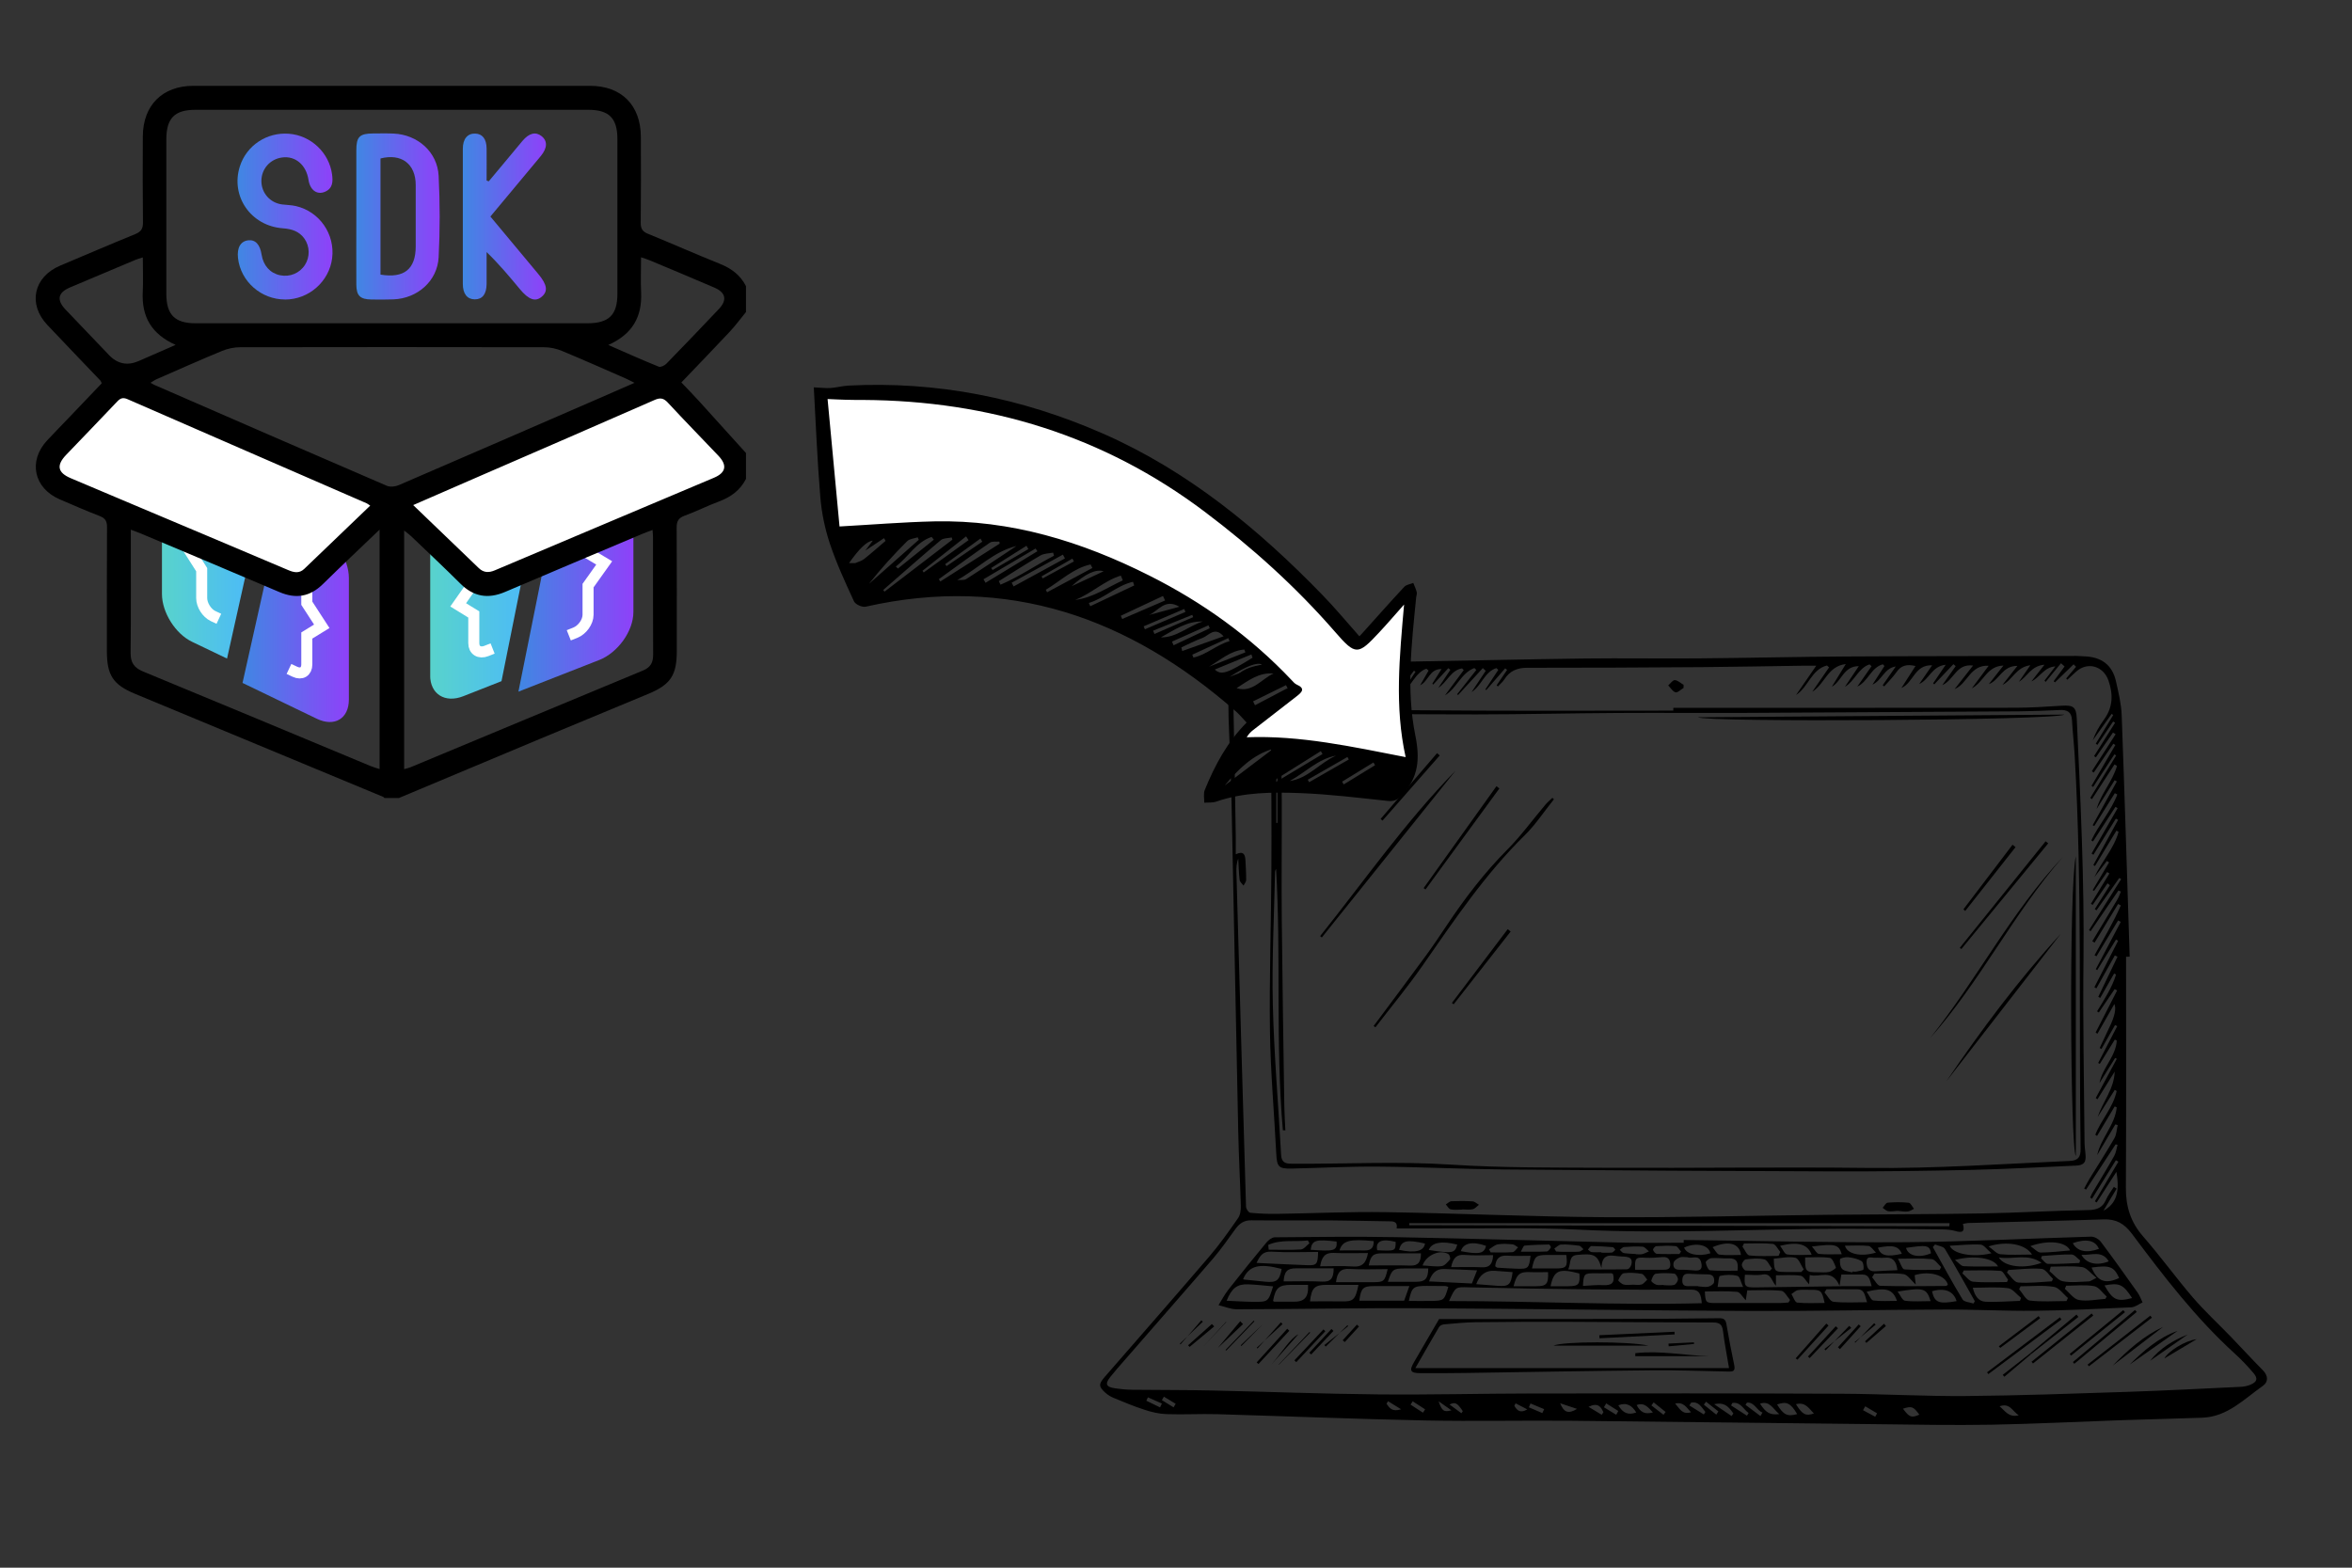 <?xml version="1.0" encoding="UTF-8"?>
<svg id="Layer_1" data-name="Layer 1" xmlns="http://www.w3.org/2000/svg" xmlns:xlink="http://www.w3.org/1999/xlink" viewBox="0 0 360 240">
  <rect x="0" y="0" width="360" height="240" fill="#333333" stroke="none"/>
  <defs>
    <style>
      .cls-1 {
        fill: url(#linear-gradient);
      }

      .cls-1, .cls-2, .cls-3, .cls-4, .cls-5, .cls-6, .cls-7, .cls-8, .cls-9, .cls-10, .cls-11 {
        stroke-width: 0px;
      }

      .cls-2 {
        fill: url(#New_Gradient_Swatch_copy-3);
      }

      .cls-3 {
        fill: url(#New_Gradient_Swatch_copy);
      }

      .cls-12 {
        clip-path: url(#clippath-2);
      }

      .cls-13 {
        clip-path: url(#clippath-6);
      }

      .cls-5, .cls-14 {
        fill: none;
      }

      .cls-15 {
        clip-path: url(#clippath-7);
      }

      .cls-16 {
        clip-path: url(#clippath-1);
      }

      .cls-17 {
        clip-path: url(#clippath-4);
      }

      .cls-6, .cls-11 {
        fill: #fff;
      }

      .cls-7 {
        fill: url(#linear-gradient-2);
      }

      .cls-8 {
        fill: url(#New_Gradient_Swatch_copy-2);
      }

      .cls-9 {
        fill: url(#linear-gradient-3);
      }

      .cls-18 {
        clip-path: url(#clippath);
      }

      .cls-19 {
        clip-path: url(#clippath-3);
      }

      .cls-20 {
        clip-path: url(#clippath-5);
      }

      .cls-10 {
        fill: url(#linear-gradient-4);
      }

      .cls-11 {
        opacity: 0;
      }

      .cls-14 {
        stroke: #fff;
        stroke-miterlimit: 10;
        stroke-width: 1.69px;
      }
    </style>
    <clipPath id="clippath">
      <polygon class="cls-5" points="24.79 67.94 53.4 80.54 53.4 112.41 24.79 98.61 24.79 67.94"/>
    </clipPath>
    <clipPath id="clippath-1">
      <path class="cls-5" d="m29.41,69.97c-2.56-1.13-4.62.25-4.62,3.08v17.89c0,2.82,2.06,6.1,4.62,7.32l5.34,2.56,5.79-25.95-11.13-4.9Z"/>
    </clipPath>
    <linearGradient id="linear-gradient" x1="-137.72" y1="-2356.57" x2="-137.13" y2="-2356.57" gradientTransform="translate(3725.28 -63235.15) scale(26.87 -26.87)" gradientUnits="userSpaceOnUse">
      <stop offset="0" stop-color="#58d3cc"/>
      <stop offset="1" stop-color="#4ab6ff"/>
    </linearGradient>
    <clipPath id="clippath-2">
      <path class="cls-5" d="m42.94,78.55l-5.82,26,11.36,5.48c2.71,1.31,4.92,0,4.92-2.94v-18.59c0-2.93-2.21-6.29-4.92-7.5l-5.54-2.46Z"/>
    </clipPath>
    <linearGradient id="linear-gradient-2" x1="-138.05" y1="-2356.73" x2="-137.44" y2="-2356.73" gradientTransform="translate(3746.41 -63231.15) scale(26.87 -26.87)" gradientUnits="userSpaceOnUse">
      <stop offset="0" stop-color="#4087e3"/>
      <stop offset="1" stop-color="#8e41f9"/>
    </linearGradient>
    <clipPath id="clippath-3">
      <polygon class="cls-5" points="24.79 67.94 53.4 80.54 53.4 112.41 24.79 98.61 24.79 67.94"/>
    </clipPath>
    <clipPath id="clippath-4">
      <polygon class="cls-5" points="65.85 80.08 96.95 67.1 96.95 98.99 65.85 111.18 65.85 80.08"/>
    </clipPath>
    <clipPath id="clippath-5">
      <path class="cls-5" d="m70.92,77.96c-2.81,1.17-5.08,4.44-5.08,7.3v18.14c0,2.86,2.27,4.29,5.08,3.18l5.84-2.3,6.3-31.39-12.14,5.07Z"/>
    </clipPath>
    <linearGradient id="linear-gradient-3" x1="-136.19" y1="-2356.75" x2="-135.55" y2="-2356.75" xlink:href="#linear-gradient"/>
    <clipPath id="clippath-6">
      <path class="cls-5" d="m85.67,74.44l-6.32,31.45,12.31-4.82c2.92-1.14,5.29-4.45,5.29-7.39v-18.61c0-2.94-2.37-4.33-5.29-3.12l-5.99,2.49Z"/>
    </clipPath>
    <linearGradient id="linear-gradient-4" x1="-136.47" y1="-2356.49" x2="-135.82" y2="-2356.49" xlink:href="#linear-gradient-2"/>
    <clipPath id="clippath-7">
      <polygon class="cls-5" points="65.85 80.08 96.95 67.1 96.95 98.99 65.85 111.18 65.85 80.08"/>
    </clipPath>
    <linearGradient id="New_Gradient_Swatch_copy" data-name="New Gradient Swatch copy" x1="54.53" y1="33.15" x2="67.3" y2="33.15" gradientUnits="userSpaceOnUse">
      <stop offset="0" stop-color="#4087e3"/>
      <stop offset="1" stop-color="#8e41f9"/>
    </linearGradient>
    <linearGradient id="New_Gradient_Swatch_copy-2" data-name="New Gradient Swatch copy" x1="36.36" y1="33.14" x2="50.91" y2="33.14" xlink:href="#New_Gradient_Swatch_copy"/>
    <linearGradient id="New_Gradient_Swatch_copy-3" data-name="New Gradient Swatch copy" x1="70.85" y1="33.14" x2="83.56" y2="33.14" xlink:href="#New_Gradient_Swatch_copy"/>
  </defs>
  <rect class="cls-11" width="360" height="240"/>
  <g>
    <g id="Ploton_logo">
      <g class="cls-18">
        <g class="cls-16">
          <polygon class="cls-1" points="24.79 67.94 40.54 74.88 40.54 103.59 24.79 96.06 24.79 67.94"/>
        </g>
        <g class="cls-12">
          <polygon class="cls-7" points="37.12 75.97 53.4 83.2 53.4 112.41 37.12 104.56 37.12 75.97"/>
        </g>
        <g class="cls-19">
          <path class="cls-14" d="m44.23,102.41l.91.43c1.01.48,1.82-.02,1.82-1.11v-4.44s2.29-1.41,2.29-1.41l-2.29-3.53v-4.44c0-1.09-.82-2.34-1.82-2.8l-.91-.41"/>
          <path class="cls-14" d="m33.5,77.27l-.88-.39c-.97-.43-1.75.08-1.75,1.15v4.35s-2.18,1.41-2.18,1.41l2.18,3.42v4.35c0,1.07.78,2.3,1.75,2.76l.88.41"/>
        </g>
      </g>
    </g>
    <g id="Ploton_logo-2" data-name="Ploton_logo">
      <g class="cls-17">
        <g class="cls-20">
          <polygon class="cls-9" points="65.85 80.08 83.06 72.89 83.06 101.8 65.85 108.59 65.85 80.08"/>
        </g>
        <g class="cls-13">
          <polygon class="cls-10" points="79.34 77.07 96.95 69.75 96.95 98.99 79.34 105.89 79.34 77.07"/>
        </g>
        <g class="cls-15">
          <path class="cls-14" d="m87.06,97.26l.98-.39c1.09-.43,1.97-1.67,1.97-2.76v-4.46l2.47-3.47-2.47-1.48v-4.46c0-1.09-.88-1.62-1.97-1.17l-.98.4"/>
          <path class="cls-14" d="m75.4,81.64l-.96.4c-1.06.44-1.92,1.67-1.92,2.75v4.4l-2.39,3.41,2.39,1.47v4.4c0,1.08.86,1.61,1.92,1.19l.96-.38"/>
        </g>
      </g>
    </g>
    <polygon class="cls-6" points="17.33 59.97 9.12 69.44 7.37 71.17 12.35 76.14 44.3 89.14 48.43 88.58 59.98 77.93 72.07 88.58 75.8 89.83 111.87 73.65 113.12 69.92 101.97 58.78 60.87 76.14 18.98 58.78 17.33 59.97"/>
    <g>
      <path class="cls-4" d="m61.12,122.17h-2.27c-.07-.06-.13-.15-.21-.18-12.66-5.26-25.31-10.51-37.97-15.77-3.35-1.39-4.31-2.84-4.31-6.51,0-6.34-.02-12.68.02-19.02,0-.89-.25-1.35-1.1-1.68-2.07-.8-4.11-1.69-6.15-2.57-3.96-1.71-4.85-5.86-1.92-9.01,1-1.07,2.03-2.12,3.04-3.18,1.79-1.87,3.57-3.74,5.32-5.57-.11-.23-.13-.34-.19-.4-2.71-2.84-5.43-5.67-8.13-8.53-3.02-3.19-2.12-7.36,1.95-9.08,3.83-1.62,7.65-3.26,11.5-4.83.88-.36,1.19-.81,1.18-1.78-.05-4.4-.04-8.8-.02-13.2.03-4.74,3-7.72,7.72-7.72,20.24,0,40.49,0,60.73,0,4.81,0,7.76,2.96,7.78,7.8.02,4.4.03,8.8-.02,13.2,0,.91.31,1.33,1.13,1.66,3.68,1.5,7.31,3.11,10.99,4.59,1.75.7,3.13,1.72,3.99,3.41v3.97c-.83,1.02-1.61,2.08-2.51,3.04-2.41,2.58-4.87,5.11-7.38,7.74.95,1,1.84,1.9,2.69,2.84,2.41,2.65,4.8,5.3,7.2,7.96v3.97c-.89,1.74-2.32,2.78-4.13,3.45-1.77.66-3.46,1.52-5.24,2.17-.97.35-1.25.86-1.24,1.86.04,6.29.02,12.59.02,18.88,0,3.68-.94,5.11-4.3,6.52-5.54,2.31-11.09,4.6-16.63,6.91-7.19,3-14.37,6.02-21.56,9.04Zm-1.13-72.68c9.97,0,19.95,0,29.92,0,3.29,0,4.59-1.27,4.59-4.51,0-7.9,0-15.79,0-23.69,0-3.2-1.28-4.48-4.46-4.48-20.04,0-40.09,0-60.13,0-3.17,0-4.44,1.28-4.45,4.49,0,7.9,0,15.79,0,23.69,0,3.19,1.3,4.5,4.46,4.5,10.02,0,20.04,0,30.07,0Zm37.12,9.11c-.58-.28-.89-.45-1.21-.6-3.29-1.44-6.57-2.9-9.89-4.28-.84-.35-1.81-.56-2.72-.56-15.52-.03-31.03-.03-46.55,0-.91,0-1.88.21-2.72.55-3.36,1.39-6.69,2.87-10.02,4.33-.31.13-.58.33-.96.56.29.16.4.24.53.3,11.87,5.17,23.74,10.35,35.64,15.47.51.22,1.29.13,1.83-.1,10.24-4.41,20.47-8.87,30.7-13.31,1.71-.75,3.42-1.5,5.39-2.36Zm-35.24,59.15c.46-.14.74-.19.99-.3,11.86-4.94,23.72-9.89,35.58-14.81,1.13-.47,1.54-1.22,1.53-2.41-.03-6.01-.01-12.01-.02-18.02,0-.31-.04-.63-.07-1.08-.59.23-1.07.39-1.54.59-7.01,2.96-14.02,5.9-21.01,8.89-2.61,1.12-4.83.76-6.86-1.26-2.48-2.47-5.03-4.86-7.56-7.28-.28-.27-.6-.49-1.05-.85v36.53Zm-3.77-36.67c-3.06,2.93-5.91,5.62-8.7,8.36-1.96,1.91-4.1,2.28-6.61,1.21-7.04-3.01-14.09-5.96-21.15-8.94-.49-.21-.99-.38-1.62-.62,0,6.45.04,12.64-.03,18.83-.02,1.51.53,2.31,1.91,2.88,11.61,4.79,23.21,9.64,34.81,14.47.41.17.85.29,1.39.47v-36.66Zm-1.43-3.67c-.3-.2-.41-.29-.53-.35-12.21-5.31-24.42-10.62-36.62-15.95-.7-.3-1.09-.16-1.58.36-2.6,2.75-5.23,5.46-7.84,8.19-1.5,1.58-1.27,2.7.71,3.54,3.13,1.33,6.26,2.65,9.39,3.97,7.96,3.36,15.92,6.71,23.88,10.09.88.38,1.71.58,2.49-.17,3.34-3.2,6.68-6.41,10.09-9.68Zm6.57-.09c3.48,3.34,6.76,6.48,10.02,9.63.75.73,1.53.76,2.46.37,11.18-4.74,22.38-9.45,33.56-14.18,1.84-.78,2.06-1.91.69-3.36-2.57-2.71-5.19-5.38-7.73-8.12-.65-.71-1.16-.82-2.05-.43-8.78,3.86-17.59,7.67-26.38,11.49-3.46,1.5-6.91,3.01-10.56,4.6ZM21.86,39.41c-.53.17-.84.25-1.13.37-3.35,1.41-6.71,2.82-10.05,4.24-1.82.78-2.04,1.9-.66,3.36,2.21,2.33,4.44,4.65,6.66,6.97q1.94,2.04,4.53.93c1.82-.79,3.63-1.59,5.67-2.48-3.73-1.67-5.21-4.35-5.03-8.07.08-1.69.01-3.4.01-5.33Zm71.24,13.4c2.72,1.19,5.21,2.31,7.74,3.33.28.11.88-.18,1.15-.45,2.7-2.77,5.38-5.57,8.04-8.38,1.3-1.38,1.07-2.52-.69-3.28-3.29-1.42-6.6-2.8-9.9-4.18-.37-.16-.76-.27-1.32-.46,0,1.9-.07,3.64.01,5.37.17,3.71-1.3,6.39-5.02,8.05Z"/>
      <path class="cls-3" d="m54.54,33.2c0-3.4,0-6.8,0-10.2,0-2.08.5-2.56,2.61-2.57,1.04,0,2.08-.03,3.12.02,3.67.17,6.68,2.82,6.87,6.47.21,4.14.21,8.32,0,12.46-.19,3.64-3.24,6.3-6.89,6.45-1.13.05-2.27.03-3.4.02-1.73-.02-2.3-.58-2.31-2.3-.02-3.45,0-6.9,0-10.34Zm3.7,8.84c3.63.6,5.39-.85,5.39-4.33,0-3.12,0-6.24,0-9.37,0-3.24-2.17-4.9-5.39-4.08v17.78Z"/>
      <path class="cls-8" d="m43.63,45.85c-3.66,0-6.8-2.76-7.2-6.34-.18-1.58.39-2.58,1.56-2.72,1.09-.13,1.81.63,2.05,2.19.26,1.68,1.32,2.85,2.83,3.16,1.51.31,3-.32,3.81-1.59.78-1.21.75-2.83-.08-4.01-.81-1.14-1.95-1.49-3.31-1.59-4.9-.36-8.03-4.91-6.58-9.47,1.03-3.22,4.14-5.28,7.55-5,3.35.27,6.13,2.91,6.57,6.24.14,1.08.12,2.12-1.09,2.64-1.21.52-2.28-.25-2.52-1.82-.35-2.3-2.02-3.71-4.04-3.43-1.85.25-3.17,1.76-3.17,3.6,0,1.84,1.33,3.35,3.17,3.59.7.09,1.42.09,2.11.25,3.62.84,6,4.29,5.55,7.97-.45,3.59-3.57,6.34-7.22,6.34Z"/>
      <path class="cls-2" d="m74.81,27.76c1.72-2.06,3.43-4.13,5.16-6.19,1.01-1.2,2.01-1.44,2.91-.74.95.74.92,1.83-.13,3.09-2.53,3.05-5.07,6.1-7.69,9.23,2.47,2.97,4.91,5.89,7.35,8.82,1.33,1.6,1.49,2.6.54,3.43-.98.86-2.01.51-3.38-1.14-1.59-1.92-3.19-3.83-5.09-5.67,0,1.62,0,3.25,0,4.87-.01,1.56-.64,2.37-1.8,2.37-1.15,0-1.84-.83-1.84-2.36-.01-6.9-.01-13.8,0-20.7,0-1.51.72-2.35,1.88-2.32,1.12.03,1.74.81,1.76,2.27.02,1.64,0,3.28,0,4.92.1.04.21.07.31.11Z"/>
    </g>
  </g>
  <g>
    <path class="cls-4" d="m325.42,146.47c0,11.78.04,23.55-.03,35.33-.02,2.86.7,5.28,2.63,7.48,2.65,3.03,5.01,6.31,7.63,9.36,1.8,2.09,3.84,3.97,5.76,5.96,1.66,1.72,3.27,3.48,4.95,5.18.83.84.85,1.79,0,2.38-2.87,2.02-5.42,4.74-9.28,4.88-4.15.15-8.29.24-12.44.38-6.62.23-13.24.57-19.86.69-5.82.1-11.65-.01-17.48-.08-15.55-.16-31.1-.37-46.66-.52-7.5-.07-15.01.1-22.51-.05-10.6-.22-21.2-.65-31.8-.96-2.6-.07-5.2.08-7.8-.01-1.14-.04-2.3-.32-3.39-.68-1.59-.51-3.14-1.17-4.68-1.8-.45-.19-.9-.46-1.27-.79-1.04-.94-1.04-1.34-.12-2.4,5.34-6.14,10.7-12.25,15.99-18.42,1.61-1.87,3.04-3.9,4.45-5.93.35-.5.43-1.27.41-1.91-.1-3.73-.31-7.45-.39-11.18-.36-16.72-.67-33.45-1.02-50.17-.09-4.4-.3-8.79-.46-13.19-.02-.5-.01-1.01-.02-1.51-.13-4.6,1.33-6.59,6.63-6.88,7.06-.39,14.16-.24,21.24-.35,8.88-.14,17.77-.36,26.65-.47,5.82-.07,11.65.03,17.47-.02,7.59-.06,15.17-.25,22.76-.29,11.7-.07,23.39-.06,35.09-.08.38,0,.75.05,1.13.06,2.58.07,4.32,1.27,4.88,3.85.38,1.71.81,3.45.87,5.19.46,12.31.82,24.63,1.22,36.94-.19,0-.38,0-.58.01Zm-2.52-10.99c-.11-.08-.21-.16-.32-.25-.76,1.1-1.52,2.2-2.27,3.3-.09-.06-.18-.11-.27-.17.94-1.55,1.89-3.09,2.83-4.64-.12-.07-.23-.15-.35-.22-.67.96-1.34,1.93-2,2.89-.07-.04-.14-.08-.21-.12.84-1.42,1.67-2.83,2.51-4.25-.11-.07-.23-.14-.34-.21-.64.83-1.27,1.65-1.91,2.48,1.1-2.41,3-4.36,3.7-6.94-.11-.06-.21-.12-.32-.19-1.1,1.81-2.2,3.61-3.29,5.42-.08-.05-.17-.1-.25-.15l3.79-6.91c-.11-.07-.23-.14-.34-.2-1.15,1.85-2.3,3.69-3.44,5.54-.09-.06-.19-.13-.28-.19,1.33-2.32,2.66-4.63,3.99-6.95-.11-.06-.23-.13-.34-.19-1.14,1.76-2.29,3.52-3.43,5.29-.09-.05-.17-.1-.26-.16,1.15-2.43,3.02-4.51,3.98-7.03-.13-.07-.26-.13-.38-.2-1.05,1.68-2.1,3.35-3.15,5.03-.08-.04-.16-.09-.24-.13,1.23-2.23,2.46-4.47,3.7-6.7-.11-.06-.23-.12-.34-.18-.92,1.47-1.85,2.95-2.77,4.42.69-2.4,2.46-4.26,3.13-6.62-.13-.07-.25-.15-.38-.22-1.15,1.77-2.3,3.54-3.45,5.31-.09-.06-.18-.12-.26-.18,1.32-2.17,2.64-4.34,3.96-6.51-.09-.05-.18-.1-.27-.16-1.08,1.66-2.17,3.33-3.25,4.99-.08-.06-.16-.11-.25-.17l3.65-6.26c-.1-.06-.21-.13-.31-.19-1,1.47-2,2.94-3,4.41-.1-.07-.19-.14-.29-.2,1.21-1.89,2.43-3.78,3.64-5.67-.13-.08-.27-.17-.4-.25-.87,1.26-1.75,2.53-2.62,3.79-.09-.06-.18-.12-.28-.18,1.07-1.71,2.15-3.41,3.22-5.12l-.3-.18c-.8,1.19-1.61,2.38-2.41,3.57l-.25-.18c.89-1.46,1.78-2.92,2.67-4.38-.08-.06-.16-.12-.24-.18l-2.89,4.05c.41-1.15,1-2.19,1.7-3.15,1.4-1.9,1.45-3.9.69-6.05-.78-2.18-3.18-2.87-4.91-1.34-.46.41-.91.84-1.37,1.26-.06-.06-.12-.13-.18-.19.5-.6,1.01-1.19,1.51-1.79-.12-.13-.25-.25-.37-.38-.95.92-1.9,1.84-2.85,2.76-.07-.06-.14-.12-.2-.17.56-.75,1.11-1.51,1.67-2.26-.18-.16-.37-.33-.55-.49-.78.95-1.57,1.9-2.35,2.85-.06-.06-.12-.13-.18-.19.56-.73,1.11-1.45,1.67-2.18-1.73.11-2.34,1.66-3.67,2.3.59-.76,1.19-1.52,2-2.56-2.1.19-2.63,1.86-3.91,2.61.53-.76,1.05-1.52,1.75-2.53-2.22.3-2.73,2.28-4.27,3.01.71-.91,1.42-1.81,2.29-2.91-2.34-.02-2.77,2.21-4.38,2.8.68-.86,1.36-1.72,2.24-2.85-2.58.09-2.99,2.52-4.84,3.49.91-1.22,1.67-2.23,2.58-3.46-2.87-.16-3.22,2.77-5.21,3.57.94-1.2,1.81-2.31,2.82-3.6-2.59-.33-2.88,2.18-4.71,3,.79-1.12,1.42-2.02,2.05-2.91-.12-.1-.24-.2-.35-.3-.98,1.03-1.95,2.06-2.93,3.09-.06-.05-.11-.11-.17-.16.59-.87,1.18-1.74,1.92-2.84-2.16.22-2.53,2.3-4.05,2.94.61-.88,1.22-1.77,1.98-2.86-2.71-.1-2.83,2.64-4.71,3.48.77-1.2,1.44-2.25,2.16-3.37-1.31-.31-2.2-.1-2.9.92-.55.79-1.25,1.47-1.89,2.2l-.23-.18c.67-.96,1.33-1.92,2-2.87-1.79.27-2.1,2.12-3.57,2.78.61-.95,1.23-1.9,1.84-2.85-.08-.09-.17-.18-.25-.26-1.82.48-2.27,2.66-3.91,3.41.73-1.04,1.45-2.08,2.18-3.12-.1-.09-.21-.19-.31-.28-1.73.58-2.24,2.53-3.76,3.43.71-1.05,1.42-2.11,2.12-3.16-2.33,0-2.59,2.27-4.13,3.16.65-1.06,1.31-2.12,2.14-3.48-2.8.34-3.16,3-5.14,4.25.97-1.41,1.77-2.57,2.58-3.74l-.32-.29c-2.39.6-2.85,3.31-4.73,4.51.97-1.41,1.95-2.82,3.09-4.48-.79,0-1.32,0-1.85,0-5.16.07-10.31.18-15.47.22-8.97.06-17.94.11-26.92.1-1.54,0-2.67.47-3.49,1.76-.26.41-.66.73-1,1.1-.06-.06-.13-.12-.19-.18.53-.79,1.06-1.57,1.6-2.36-.1-.08-.2-.16-.3-.23-.97,1.11-1.93,2.22-2.9,3.33-.04-.04-.08-.08-.12-.12.66-.99,1.31-1.99,1.97-2.98-.1-.09-.19-.18-.29-.27-1.83.57-2.27,2.71-3.79,3.66.72-1.08,1.44-2.17,2.16-3.25-.15-.14-.3-.27-.45-.41-1.26,1.37-2.52,2.75-3.78,4.12-.05-.04-.1-.08-.15-.12.98-1.24,1.96-2.48,2.94-3.72-.1-.1-.2-.19-.3-.29-2.05.76-2.69,3.11-4.5,4.18.96-1.29,1.92-2.57,2.87-3.86-.09-.09-.18-.18-.26-.27-1.73.3-2.28,2.12-3.63,2.98.62-.92,1.24-1.84,1.85-2.76l-.32-.25c-.77.84-1.54,1.67-2.31,2.51-.05-.04-.09-.08-.14-.13.43-.68.86-1.37,1.42-2.25-1.88-.01-1.97,1.84-3.28,2.49.5-.87.9-1.56,1.29-2.25-.11-.1-.22-.2-.33-.29-1.77.62-2.24,2.71-3.76,3.65.7-1.06,1.39-2.12,2.09-3.18-.08-.05-.16-.11-.24-.16-1.04,1.38-2.07,2.75-3.11,4.13-.08-.06-.16-.12-.24-.19.82-1.28,1.64-2.56,2.49-3.9-1.17-.34-1.87,0-2.49.78-.85,1.09-1.8,2.11-2.7,3.16-.07-.06-.14-.11-.21-.17.93-1.24,1.86-2.48,2.79-3.72-.1-.09-.2-.18-.3-.28-2.22.44-2.55,2.99-4.34,3.99.85-1.24,1.7-2.47,2.55-3.71-.1-.09-.21-.18-.31-.27-1.93.38-2.29,2.6-3.91,3.41.76-1.05,1.51-2.11,2.27-3.16-.09-.09-.19-.18-.28-.27-2.01.46-2.33,2.86-4.19,3.98.94-1.4,1.71-2.55,2.57-3.82-2.73-.34-2.85,2.3-4.58,3.39.74-1.24,1.35-2.26,1.95-3.27-.14-.1-.27-.21-.41-.31-.99,1.13-1.98,2.26-2.97,3.4-.06-.05-.12-.1-.19-.14.62-.95,1.24-1.9,1.96-3-.5-.04-.77-.09-1.05-.09-2.26.02-4.52.07-6.78.08-4.91.03-6.24,1.44-6.13,6.36.15,6.37.23,12.74.34,19.11.01.83,0,1.66,0,2.61,1.21-.56,1.43.07,1.48.91.05,1,.12,2.01.11,3.01,0,.3-.26.59-.4.88-.21-.29-.56-.56-.6-.87-.13-1.08-.15-2.18-.21-3.26-.28.71-.3,1.42-.28,2.12.48,17.06.96,34.11,1.47,51.16,0,.33.39.91.65.93,1.37.14,2.76.19,4.13.17,5.53-.08,11.06-.35,16.59-.26,11.15.17,22.3.7,33.45.77,11.53.07,23.06-.25,34.59-.37,7.8-.08,15.59-.07,23.39-.21,5.36-.09,10.73-.42,16.09-.51,1.35-.02,2.21-.35,2.75-1.6.3-.69.79-1.31,1.19-1.95l.43.27c-.31.52-.63,1.04-.94,1.56-.3.5-.6,1.01-1.08,1.82,1.98-1.08,2.52-2.86,1.98-5.95-1.08,1.67-2.05,3.18-3.02,4.69-.09-.06-.18-.12-.27-.18,1.2-2.02,2.4-4.05,3.6-6.07-.13-.07-.26-.15-.39-.22-1.22,1.97-2.44,3.93-3.65,5.9-.1-.06-.2-.12-.29-.18.1-.21.18-.43.29-.63,1.13-1.91,2.3-3.8,3.39-5.74.29-.51.35-1.14.52-1.71-.1-.02-.2-.05-.3-.07-1.51,2.31-3.02,4.62-4.53,6.93-.09-.06-.19-.11-.28-.17.27-.49.51-1,.81-1.48,1.27-2.07,2.6-4.11,3.81-6.21.33-.58.35-1.34.51-2.02-.12-.04-.24-.07-.36-.11-.93,1.57-1.85,3.13-2.78,4.7.58-2.63,2.72-4.59,2.99-7.3-.1-.05-.21-.1-.31-.15-.9,1.51-1.8,3.01-2.7,4.52-.09-.06-.18-.12-.27-.18.9-2.32,2.76-4.2,3.27-6.7-.1-.06-.19-.11-.29-.17-.87,1.38-1.74,2.77-2.62,4.15.8-2.37,2.52-4.29,2.61-6.95-.88,1.41-1.76,2.82-2.64,4.24-.09-.06-.18-.12-.26-.19,1.07-2,2.15-4,3.22-6-.08-.05-.17-.09-.25-.14-.8,1.28-1.6,2.57-2.4,3.85.45-2.37,2.5-4.05,2.65-6.51-.1-.05-.2-.1-.3-.15-.77,1.24-1.53,2.48-2.3,3.72-.08-.05-.17-.09-.25-.14.97-1.88,1.95-3.76,2.92-5.64-.11-.05-.22-.11-.34-.16-.69,1.22-1.39,2.44-2.08,3.66-.09-.05-.18-.1-.27-.15.51-1.09,1.01-2.18,1.53-3.26q1.17-2.42.72-3.48c-.88,1.55-1.73,3.05-2.59,4.55-.09-.06-.19-.12-.28-.18,1.1-2.15,2.19-4.29,3.29-6.44-.13-.07-.26-.14-.38-.2l-2.42,3.57c-.09-.06-.18-.12-.27-.17,1.1-1.82,2.28-3.6,2.91-5.64-.1-.05-.2-.1-.3-.15-.71,1.25-1.42,2.49-2.13,3.74-.1-.06-.2-.12-.29-.18.98-2.05,1.96-4.09,2.94-6.14-.14-.06-.27-.13-.41-.19-.94,1.68-1.88,3.36-2.82,5.04-.1-.06-.21-.11-.31-.17,1.21-2.37,2.42-4.74,3.63-7.11-.11-.06-.21-.12-.32-.19-.96,1.56-1.92,3.12-2.88,4.68l-.21-.15c1.27-2.41,2.55-4.83,3.82-7.24-.14-.07-.28-.15-.41-.22-1.1,1.83-2.2,3.66-3.31,5.49-.1-.05-.2-.11-.3-.16,1.39-2.52,2.88-5,4.03-7.63-.14-.07-.28-.15-.42-.22-1.2,1.97-2.4,3.94-3.6,5.92-.12-.07-.24-.14-.35-.21,1.28-2.13,2.57-4.25,3.83-6.38.23-.38.37-.82.55-1.23-.13-.05-.25-.11-.38-.16-1.42,2.08-2.84,4.15-4.26,6.23l-.24-.17c1.64-2.6,3.28-5.21,4.92-7.81-.1-.06-.19-.11-.29-.17-1.16,1.65-2.32,3.3-3.49,4.95-.09-.06-.17-.12-.26-.18.77-1.21,1.53-2.42,2.3-3.63Zm-109.12,52.55c.16-1.14-.63-1.05-1.41-1.06-2.77-.03-5.53-.12-8.3-.13-4.19-.02-8.38.02-12.56-.02-1.1-.01-1.79.48-2.4,1.31-1.11,1.53-2.19,3.08-3.41,4.51-4.51,5.24-9.08,10.43-13.62,15.65-.72.82-1.44,1.64-2.12,2.49-.87,1.09-.68,1.56.73,1.76.87.13,1.75.21,2.62.22,4.02.05,8.05.02,12.07.11,8.51.18,17.01.52,25.52.6,7.87.08,15.75-.13,23.62-.14,15.8-.02,31.6-.03,47.4.04,6.33.03,12.65.4,18.98.35,8.25-.07,16.51-.37,24.76-.64,5.78-.19,11.55-.5,17.33-.77.49-.02,1.01-.13,1.46-.32,1.04-.44,1.19-.95.45-1.81-.87-1.02-1.79-2-2.78-2.9-6.03-5.47-10.95-11.9-15.79-18.38-1.21-1.61-2.44-2.29-4.37-2.22-6.87.23-13.74.37-20.62.55-.28,0-.55.09-.9.14.37,1.26-.16,1.38-1.15,1.09-.63-.18-1.32-.24-1.99-.25-5.11-.05-10.23-.11-15.34-.1-13.45.02-26.89.82-40.35.14-7.02-.36-14.07-.15-21.11-.19-2.21-.01-4.42,0-6.72,0Zm84.58-.3c.02-.16.03-.31.05-.47h-82.71c0,.1,0,.21,0,.31,27.56.05,55.11.1,82.67.16Zm-23.28,28.76c-1.01-1.7-1.6-1.99-3.08-1.48,1.01,1.62,1.55,1.88,3.08,1.48Zm-.19-1.52c1.02,1.62,1.49,1.85,2.75,1.42-.76-.74-1.27-1.8-2.75-1.42Zm-2.55,1.52c-.99-.83-1.47-2.1-2.95-1.6.9,1.39,1.53,1.77,2.95,1.6Zm-24.64-1.35c.73,1.22,1.5,1.53,2.75,1.1-.65-1.06-1.47-1.6-2.75-1.1Zm17.34,1.65l.27-.4c-.89-1.31-1.56-1.71-2.94-1.42,1.05.71,1.86,1.26,2.68,1.82Zm-26.24-1.96c.58,1.43,1.27,1.66,2.58.86-.86-.29-1.72-.57-2.58-.86Zm52.47.83c.99,1.33,1.3,1.44,2.51.91-.93-1.25-1.15-1.34-2.51-.91Zm14.79-.37c.89.75,1.4,1.75,2.93,1.38-1.01-.66-1.34-1.93-2.93-1.38Zm-55.56-.19c.62,1.15,1.29,1.46,2.5,1.13-.71-.74-1.29-1.58-2.5-1.13Zm8.33-.36c-.08.14-.16.29-.25.43.74.46,1.48.91,2.21,1.37.08-.13.16-.26.24-.38-.59-.71-1.02-1.67-2.2-1.42Zm6.33.04c-.07.13-.13.26-.2.38.81.52,1.62,1.04,2.43,1.57.09-.14.17-.27.26-.41-.81-.55-1.2-1.73-2.49-1.54Zm4.29,2.01c.11-.18.22-.36.32-.54-.9-.33-1.22-1.62-2.38-1.52-.07.11-.15.23-.22.34.76.57,1.52,1.14,2.28,1.71Zm-10.62-.58c-.7-.71-1.09-1.62-2.43-1.34.71.8,1.08,1.74,2.43,1.34Zm-13.67.38c.09-.13.17-.26.26-.39-.38-.83-.82-1.53-2.28-.83.8.48,1.41.85,2.02,1.22Zm-9.09-.26c.09-.2.19-.4.28-.6l-2.09-.87-.25.59c.69.29,1.37.59,2.06.88Zm-58.51-.87c.09-.2.19-.39.28-.59-.71-.32-1.43-.63-2.14-.95-.08.17-.16.35-.24.52l2.1,1.02Zm34.89-.94c-.08.13-.15.26-.23.38.44.61.83,1.3,2.24.85-.85-.52-1.43-.88-2.01-1.24Zm5.35,1.75c.11-.17.22-.34.33-.51-.63-.41-1.27-.82-1.9-1.23-.11.17-.22.34-.33.51l1.9,1.23Zm44.9.3c.11-.16.21-.33.32-.49-.63-.5-1.26-1-1.89-1.49l-.34.45c.64.51,1.27,1.02,1.91,1.53Zm-15.32.02c.11-.19.22-.39.32-.58-.62-.39-1.23-.77-1.85-1.16-.12.2-.24.39-.35.59.63.38,1.25.77,1.88,1.15Zm-13.62-.83c-.59-.31-1.19-.62-1.78-.92-.06.12-.12.24-.19.37.4.73.92,1.19,1.97.56Zm51.73-.46c-.11.2-.22.39-.33.59.62.33,1.24.67,1.86,1l.29-.52-1.82-1.08Zm-107.34-1.48c-.1.18-.21.35-.31.53.6.37,1.2.73,1.79,1.1l.32-.54c-.6-.36-1.2-.72-1.8-1.09Zm42.04.7c.52,1.51.81,1.7,1.97,1.39-.74-.52-1.36-.96-1.97-1.39Zm3.49,1.84c.07-.11.14-.21.22-.32-.86-1.28-1.16-1.44-2.03-1.02.64.47,1.23.9,1.81,1.33Zm29.43-1.66c-.12.15-.23.31-.35.46.62.48,1.24.95,1.86,1.43.11-.14.21-.28.32-.43-.61-.49-1.22-.98-1.83-1.47Z"/>
    <path class="cls-4" d="m256.11,108.36c17.44,0,34.87.01,52.31-.01,2.39,0,4.78-.16,7.16-.31,1.77-.11,2.21.2,2.29,1.94.57,12.35,1.17,24.7,1.03,37.07-.11,9.22.09,18.44.16,27.67,0,.63.07,1.26.14,1.88.15,1.33-.2,1.8-1.5,1.85-5.31.23-10.62.53-15.94.65-7.04.16-14.08.25-21.12.23-16.72-.05-33.45-.14-50.17-.29-6.49-.06-12.98-.39-19.47-.44-4.44-.04-8.88.2-13.32.3-1.97.04-2.23-.29-2.33-2.22-.32-6.28-.88-12.55-.97-18.83-.11-8.17.18-16.34.22-24.51.04-7.12-.01-14.25-.07-21.37-.02-2.9.59-3.46,3.51-3.42,9.47.13,18.94.2,28.41.24,9.89.04,19.78,0,29.67,0,0-.14,0-.28,0-.43Zm-59.36,64.69c-.13,0-.26-.02-.39-.02-1.16-13.31-.26-26.69-1.04-40.01-.1.15-.15.31-.16.47-.14,6.75-.5,13.5-.34,20.24.18,7.7.85,15.39,1.27,23.09.08,1.4,1.01,1.34,1.94,1.34,8,.04,15.98-.39,24,.13,8.02.52,16.09.45,24.13.49,13.25.06,26.49-.13,39.74.02,10.32.12,20.6-.62,30.9-1.07,1.31-.06,1.68-.62,1.66-1.88-.29-20.03.25-40.07-.9-60.09-.11-1.84-.32-3.67-.42-5.51-.07-1.28-.75-1.61-1.9-1.55-2.05.1-4.1.18-6.16.2-14,.09-27.99.17-41.99.24-6.45.03-12.9-.03-19.36.01-7.25.04-14.5.21-21.75.22-9.3,0-18.61-.1-27.91-.13-.66,0-1.35.1-1.97.3-.76.25-1.17,1.74-.71,2.22.25.26.61.58.62.88.1,3.31.17,6.62.18,9.93.02,6.08-.06,12.15,0,18.23.09,9.51.25,19.03.39,28.54.02,1.25.1,2.49.16,3.73Zm-1.4-47.07c.06,0,.12,0,.18,0v-10.62c-.06,0-.12,0-.18,0v10.62Z"/>
    <path class="cls-4" d="m290.41,185.38c-.41.02-.91.12-1.39.05-.31-.04-.57-.34-.86-.52.25-.28.49-.77.77-.79,1.07-.09,2.16-.1,3.22.01.3.03.54.6.81.93-.32.15-.64.38-.97.41-.49.05-.99-.05-1.58-.1Z"/>
    <path class="cls-4" d="m223.79,185.18c-.59,0-1.19.09-1.75-.04-.29-.06-.5-.49-.74-.75.28-.17.56-.47.85-.49,1.08-.05,2.17-.05,3.24.02.34.02.65.34.98.52-.32.24-.6.6-.95.68-.52.12-1.08.03-1.62.03,0,0,0,.02,0,.03Z"/>
    <path class="cls-4" d="m257.68,105.32c-.41.24-.89.75-1.21.67-.44-.11-.76-.68-1.13-1.06.34-.29.69-.83,1.01-.81.46.03.89.46,1.34.72,0,.16,0,.32,0,.48Z"/>
    <path class="cls-4" d="m257.72,189.83c11.32.13,22.63.42,33.95.34,9.47-.07,18.94-.58,28.4-.85.5-.01,1.18.37,1.48.78,1.94,2.57,3.8,5.2,5.66,7.82.31.44.49.98.73,1.47-.57.26-1.14.72-1.72.75-4.94.23-9.87.48-14.81.53-4.61.05-9.22-.21-13.83-.19-9.89.03-19.79.26-29.68.22-16.81-.07-33.62-.34-50.43-.42-9.39-.05-18.78.14-28.17.16-.93,0-1.86-.41-2.79-.63.49-.79.92-1.62,1.49-2.35,1.91-2.44,3.86-4.85,5.84-7.24.31-.37.84-.79,1.27-.8,6.2-.05,12.41-.14,18.6-.02,11.65.22,23.3.57,34.95.84,3.02.07,6.04.01,9.05.01v-.44Zm-35.93,9.35c13.01,0,25.81.66,38.69.33-.12-1.31-.33-2.08-1.63-2.08-5.15.02-10.3.02-15.45-.04-6.2-.07-12.39-.16-18.59-.31-2.01-.05-2-.15-3.02,2.1Zm50.05-2.32c-.72-.77-.75-1.97-2.05-1.74-.88.16-1.81.03-2.71.03-.15,1.82-.02,1.96,1.68,1.94,4.35-.06,8.7-.13,13.05-.18,1.52-.02,3.04,0,4.67,0-.28-1.01-.4-1.79-1.41-1.79-1.08,0-2.16,0-3.23,0-.09.58-.16.97-.28,1.73-1.12-2.7-3.02-1.21-4.56-1.66-.04.58-.06.95-.09,1.43-.5-.53-.86-1.26-1.3-1.32-1.22-.17-2.47-.06-3.78-.06v1.63Zm-10.89.85c.07,1.7.15,1.78,1.68,1.77,3.27,0,6.54,0,9.81,0,.44,0,.87-.05,1.31-.08.08-.13.16-.26.24-.39-.44-.49-.85-1.35-1.34-1.4-1.73-.17-3.49-.07-5.21-.07-.11.7-.17,1.11-.23,1.52-.5-.51-.88-1.25-1.32-1.29-1.61-.15-3.24-.06-4.94-.06Zm25.94-2.72l-.34.55c.41.46.81,1.3,1.24,1.31,3.35.1,6.7.04,10.05.02.1,0,.21-.12.3-.18-.32-1.47-2.86-2.19-5.08-1.47.05.42.1.84.17,1.44-.73-.66-1.24-1.51-1.86-1.6-1.46-.22-2.98-.07-4.48-.07Zm-46.84-.65c3.14,0,6.05.03,8.95-.02.63-.01,1.03-1.27.53-1.68-.3-.25-.85-.27-1.29-.28-1.32-.02-3.07-.85-3.11,1.78-.61-2.04-1.12-2.28-3.75-2.02-1.26.13-.9,1.16-1.34,2.22Zm-32.12,2.36c-1.71,0-3.28,0-4.85,0-1.86,0-2.33.45-2.57,2.53,1.59,0,3.17-.03,4.75,0,1.87.05,2.19-.19,2.67-2.54Zm-15.6-3.36c2.69.12,5.22.26,7.75.35,1.47.05,1.63-.15,1.67-2.03-2.37,0-4.74.11-7.1-.04-1.29-.08-1.77.53-2.32,1.72Zm109.73,6.22c.07-.12.14-.24.21-.36-1.51-2.67-2.99-5.37-4.58-8-.24-.39-.99-.46-1.51-.68l-.34.4c1.5,2.68,2.96,5.39,4.55,8.01.24.4,1.1.43,1.67.63Zm-94-.44h6.86c.24-.66.48-1.35.8-2.23-1.94,0-3.69,0-5.44,0-1.65,0-1.98.32-2.22,2.23Zm-13.2-2.19c-1.33-.11-2.57-.27-3.82-.31-1.69-.06-2.52.59-3.29,2.51,1.42.06,2.77.16,4.13.17,2.24.01,2.24,0,2.98-2.37Zm17.53-2.64c-1.99,0-3.91.09-5.81-.03-1.34-.08-1.91.47-2.09,2.03,1.94,0,3.8,0,5.66,0,1.67,0,1.8-.11,2.25-2Zm-8.26-.12c-1.97,0-3.88,0-5.79,0-1.31,0-1.77.49-1.87,2,1.96,0,3.93-.07,5.88.03,1.25.06,1.79-.4,1.78-2.03Zm5.25-2.34c-1.79,0-3.53.06-5.26-.02-1.35-.06-1.83.67-2.06,2.05,1.75,0,3.41-.09,5.06.03,1.48.1,2.01-.65,2.26-2.06Zm8.11.04c-2.04,0-3.97,0-5.89,0-1.41,0-1.79.31-2.1,1.86,2.12,0,4.24-.05,6.36.02,1.23.04,1.63-.56,1.63-1.88Zm91.78,5.05c-.07.15-.15.3-.22.45.54.61,1.03,1.66,1.63,1.73,1.85.23,3.74.08,5.62.08.07-.16.14-.31.22-.47-.71-.6-1.37-1.59-2.16-1.71-1.66-.27-3.38-.08-5.08-.08Zm-.09,2.22c.05-.15.11-.3.16-.45-.66-.52-1.27-1.39-1.98-1.48-1.74-.22-3.53-.07-5.4-.07.29,1.25.88,2.09,1.92,2.14,1.76.09,3.54-.08,5.31-.13Zm-83.11-4.66c-1.83-.08-3.45-.18-5.08-.21-1.21-.02-1.86.71-2.26,1.9,2.25.11,4.4.22,6.56.32.25-.65.49-1.25.79-2.01Zm87.82-.57c-.06.23-.12.46-.19.69.68.54,1.29,1.41,2.04,1.55,1.28.25,2.66.06,3.99.02.22,0,.44-.2,1.16-.54-.9-.71-1.49-1.55-2.19-1.65-1.58-.22-3.21-.07-4.82-.07Zm-92.22,3.1c-.19-.06-.31-.12-.42-.13-.96-.01-1.91-.02-2.87-.02-2.07,0-2.29.19-2.74,2.3,1.16,0,2.32.02,3.49,0,1.89-.04,1.94-.09,2.55-2.15Zm85.73-2.58c-.07.13-.14.26-.21.38.56.54,1.1,1.48,1.7,1.53,1.71.14,3.44-.09,5.17-.18.06-.13.11-.25.17-.38-.58-.54-1.12-1.48-1.74-1.53-1.67-.15-3.38.09-5.07.17Zm-112.55,4.72c.07.04.14.13.21.13.96,0,1.92-.02,2.88,0,1.7.04,2.38-.65,2.27-2.58-.86,0-1.73,0-2.6,0-1.88.01-2.39.47-2.75,2.45Zm17.57-2.92c1.51,0,2.91-.01,4.32,0,1.38.01,1.86-.47,1.87-2.04-1.2,0-2.41,0-3.61,0-1.76,0-1.96.14-2.57,2.04Zm13.53.36c1.18.09,2.25.18,3.33.26,1.67.12,2-.18,2.24-2.1-.9-.07-1.8-.13-2.7-.2q-2.06-.16-2.87,2.05Zm-35.66-.79s.05.08.07.08c1.11.12,2.23.24,3.34.34,1.71.16,2.15-.19,2.47-1.96-3.44-.9-4.98-.5-5.89,1.53Zm41.36,1.11c1.26,0,2.37,0,3.49,0,1.58,0,1.88-.35,1.81-2.16-.9,0-1.8.04-2.7,0-1.61-.08-2.1.26-2.59,2.17Zm75.54-.64c.05-.12.11-.24.16-.36-.38-.47-.73-1.32-1.14-1.35-1.87-.15-3.76-.06-5.64-.06-.07.15-.14.3-.2.45.53.44,1.03,1.2,1.6,1.26,1.73.17,3.48.06,5.22.06Zm-27.63,1.11c-.1.16-.2.32-.3.48.45.5.87,1.38,1.37,1.43,1.63.18,3.3.07,5.14.07-.34-1.08-.38-1.96-1.46-1.98-1.58-.03-3.17,0-4.75,0Zm42.7,1.45c.06-.11.13-.23.19-.34-.63-.55-1.2-1.46-1.91-1.59-1.39-.25-2.86-.07-4.29-.07-.07.16-.13.32-.2.48.71.6,1.36,1.58,2.16,1.71,1.3.23,2.7-.09,4.06-.18Zm-93.72-6.68c-1.5,0-2.91.09-4.31-.03-1.25-.11-1.82.41-2.12,1.87,1.65,0,3.18-.05,4.71.02,1.1.05,1.64-.4,1.72-1.86Zm47.76.35c-.03,2.16.08,2.28,1.93,2.27.58,0,1.18.07,1.74-.05.4-.09,1.08-.58,1.04-.66-.21-.55-.53-1.43-.92-1.49-1.24-.19-2.53-.07-3.79-.07Zm-26.02,1.89c1.48,0,2.89,0,4.3,0,.57,0,1.12-.05,1.08-.85-.04-.76-.37-1.15-1.17-1.09-.87.06-1.75.15-2.62.1-1.53-.09-1.67.01-1.59,1.85Zm40.22-1.69c.4.69.65,1.61.98,1.63,1.8.14,3.61.07,5.42.07.07-.14.14-.29.21-.43-.48-.42-.93-1.16-1.44-1.21-1.6-.16-3.24-.06-5.16-.06Zm-56.22-.45c-1.24,0-2.41.06-3.57-.02-1.23-.08-1.75.49-1.85,1.63.14.09.24.2.35.21,1,.06,2,.13,3,.16,1.72.05,1.83-.07,2.06-1.98Zm.21,1.94c1.3,0,2.51.01,3.72,0,1.56-.02,1.76-.26,1.53-2.07-.96,0-1.96,0-2.95,0-1.71.02-1.9.19-2.3,2.07Zm44.79,5.28c-.41-1.9-.57-2.04-2.22-2.01-.62.01-1.26-.06-1.87.05-.35.06-.66.39-.99.6.29.45.54,1.26.87,1.3,1.38.15,2.78.06,4.21.06Zm-41.95-2.56c.98,0,1.85,0,2.72,0,1.58-.01,1.83-.3,1.69-1.95-3.1-.82-3.9-.5-4.41,1.95Zm34.9-4.65c.09-.2.18-.4.26-.6-.37-.43-.71-1.18-1.13-1.23-1.46-.15-2.95-.06-4.42-.06-.08.16-.16.31-.24.47.35.47.67,1.31,1.07,1.36,1.47.16,2.97.07,4.46.07Zm-12.29,4.64s0,.02,0,.03c.5.03,1.01.15,1.49.06.35-.07.88-.39.92-.67.09-.55-.01-1.2-.86-1.22-1-.02-1.99-.04-2.99-.1-.69-.04-.96.26-1,.94-.04.72.26.98.94.96.5-.02,1,0,1.5,0Zm15.76-2.16c.13-.13.26-.27.38-.4-.42-.62-.75-1.67-1.28-1.79-1.04-.23-2.2.07-3.3.14.06,1.98.09,2.01,1.82,2.04.79.01,1.58,0,2.37,0Zm-9.75-.22c.16-1.25-.11-1.94-1.4-1.88-.87.04-1.75-.1-2.62-.03-.32.03-.88.47-.85.65.07.44.39,1.18.66,1.21,1.39.12,2.8.06,4.22.06Zm24.47-.07c-.16-1.31-.65-2.06-2.02-1.9-.45.05-.92-.04-1.38,0-.51.03-1.32-.35-1.32.61,0,.79.24,1.52,1.3,1.46,1.08-.07,2.17-.11,3.42-.17Zm20.61-2.39c-1.04-1.64-3.89-2.11-6.66-1.25.74.51,1.24,1.15,1.8,1.2,1.52.15,3.06.05,4.86.05Zm-52.72.41c-.45,0-.87-.1-1.2.03-.37.15-.86.46-.94.79-.14.61.08,1.13.94,1.1.79-.03,1.59.06,2.38.11.9.06,1.09-.39.91-1.17-.31-1.39-1.45-.56-2.1-.86Zm-11.42,2.57c-.12-.06-.2-.12-.27-.12-.79,0-1.59.03-2.38.01-1.76-.03-1.85.05-1.95,1.93,1.04-.05,2.08-.17,3.1-.12,1.25.07,1.85-.32,1.5-1.71Zm57.92-3.18c-.66-.55-1.14-1.29-1.65-1.32-1.55-.09-3.12.09-4.73.17.49,1.27,3.58,1.84,6.39,1.15Zm-33.92,2.68c.11-.11.22-.22.33-.33-.38-.49-.69-1.29-1.17-1.41-.9-.22-1.91-.11-2.85,0-.24.03-.59.54-.59.84,0,.3.35.85.58.86,1.23.09,2.47.04,3.71.04Zm24.62,4.66c-.64-2.04-1.1-2.11-5.06-1.47.42.55.73,1.35,1.13,1.4,1.29.17,2.61.06,3.93.06Zm-45.62-2.51s0-.01,0-.02c.46,0,.95.1,1.37-.03.33-.1.58-.48.87-.74-.28-.31-.53-.83-.85-.89-.9-.15-1.84-.21-2.74-.09-.34.05-.66.66-.85,1.07-.04.08.5.57.83.66.43.12.91.03,1.37.03Zm56.05-4.18c.88,1.47,3.99,1.78,6.54.81-2.15-1.5-4.3-.45-6.54-.81Zm-22.43,2.29s.03-.09.04-.14c.21,0,.42.04.62,0,.38-.09,1.04-.17,1.06-.34.06-.41-.03-1.1-.3-1.26-.6-.35-1.33-.51-2.03-.59-.43-.05-1.24.14-1.26.31-.07.49.02,1.18.34,1.5.34.34,1.01.36,1.54.52Zm22.31-.92c-.64-1.32-3.75-1.76-6.59-.99.55.41.92.93,1.32.95,1.7.09,3.41.04,5.27.04Zm-111.7-3.3c.02.25.05.49.07.74,1.64,0,3.29.07,4.93-.04.45-.03.87-.61,1.3-.94-.08-.15-.16-.29-.23-.44-2.02.25-4.13-.2-6.06.68Zm122.74.86c-.61-1.35-3.33-1.66-6.09-.67.64.42,1.11.98,1.58.98,1.48,0,2.97-.19,4.51-.32Zm1.41,1.92c.04-.13.08-.27.12-.4-.43-.32-.86-.9-1.3-.91-1.52-.03-3.04.14-4.55.23l-.13.36c.35.3.69.84,1.05.85,1.6.04,3.21-.08,4.81-.14Zm-63.63,3.35s0,.03,0,.04c.54,0,1.11.1,1.6-.04.27-.08.59-.56.59-.87,0-.3-.33-.84-.56-.86-.94-.09-1.91-.12-2.85.02-.28.04-.58.66-.67,1.06-.03.15.46.52.77.62.34.11.74.03,1.11.03Zm-49.61-5.28c1.32,0,2.6-.02,3.87,0,1.02.02,1.38-.49,1.36-1.43-3.68-.35-4.77-.08-5.23,1.42Zm12.71,2.3c1.05.05,2.01.22,2.93.1.46-.06.91-.61,1.26-1.02.11-.13-.04-.69-.22-.81-1.24-.78-3.42.11-3.97,1.73Zm67.97,4.02c.41.57.68,1.3,1.03,1.34,1.17.15,2.37.06,3.61.06-.61-1.79-1.68-2.13-4.64-1.4Zm-18.91-.74c-.35-.72-.5-1.58-.86-1.68-.84-.23-1.81-.19-2.67,0-.22.05-.24,1.05-.37,1.69h3.9Zm53.34-2.96c.89,2.14,2.12,2.58,4.22,1.6-.8-1.75-1.41-1.99-4.22-1.6Zm-53.67-1.93c-.21-1.75-1.83-2.26-4.34-1.19.38.44.67,1.09,1.03,1.14,1.08.14,2.2.05,3.31.05Zm55.65,4.67c1.26,2.24,1.91,2.53,4.22,1.93-1.35-2.1-1.94-2.38-4.22-1.93Zm-44.83-4.7c-.62-1.65-2.07-2.03-4.83-1.37.41.53.69,1.27,1.07,1.32,1.18.16,2.39.06,3.76.06Zm-72.71-2.02c-3.08-.36-3.78-.27-3.97,1.26,3.44.24,4.1.23,3.97-1.26Zm94.9,9.12c-.46-1.55-1.86-2.08-3.76-1.51.38,1.73,1.04,2,3.76,1.51Zm-17.09-8.49c.32,1.28,2.42,1.76,4.75,1.06-.44-.41-.77-.98-1.15-1.02-1.18-.12-2.38-.04-3.6-.04Zm-49.6.92c1.49,0,2.73.03,3.96-.03.23-.01.47-.37.63-.62.04-.07-.19-.45-.29-.45-1.25.02-2.5.06-3.74.17-.17.02-.31.48-.57.93Zm29,.25c-.24-1.29-2.18-1.72-4.01-.88.33,1.03,2.17,1.44,4.01.88Zm59.47-.68c-.51-1.3-1.93-1.61-4-.87.7,1.26,2.09,1.56,4,.87Zm-64.21.79c.08-.13.17-.25.25-.38-.27-.29-.52-.8-.82-.83-.99-.1-1.99-.05-2.98.01-.18.01-.52.42-.48.56.06.24.36.6.57.61,1.15.06,2.31.03,3.46.03Zm-38.36-.62c3.7.56,3.99.5,4.36-.82-2.32-.61-3.94-.34-4.36.82Zm9.22-.09c.09.15.18.31.26.46,1.12,0,2.24.05,3.35-.04.3-.02.56-.47.84-.73-.28-.16-.55-.43-.85-.46-.74-.07-1.52-.13-2.24,0-.48.08-.91.5-1.36.76Zm49.42-.44c.47.52.74,1.1,1.06,1.13,1.13.12,2.29.05,3.51.05-.46-1.51-.97-1.63-4.57-1.18Zm41.26,1.28c.76,1.37,2.41,1.7,4.18.99-1.05-1.74-2.62-.91-4.18-.99Zm-104.45-.77c2.45.54,3.82.21,3.97-.97-2.82-.64-3.59-.46-3.97.97Zm81.42.53c-.2-1.31-.75-1.27-3.82-.83.34,1.24,1.99,1.6,3.82.83Zm-68.11-1.14c-2.06-.74-3.48-.44-3.85.81,2.79.54,3.6.37,3.85-.81Zm10.46.42c.09.15.18.29.27.44.33.02.66.05.99.05.84,0,1.68.03,2.51-.02.24-.01.46-.24.69-.37-.22-.19-.43-.51-.67-.54-.91-.12-1.84-.22-2.75-.18-.36.01-.7.4-1.05.61Zm12.48.83s0,.02,0,.03c.33,0,.68.06.99-.02.35-.08.68-.28,1.01-.42-.32-.25-.63-.68-.96-.71-.95-.08-1.91-.02-2.86.05-.22.02-.42.28-.64.43.2.17.37.45.59.49.61.1,1.24.1,1.86.15Zm37.05-.98c.37,1.23,1.37,1.47,3.66.94-.51-1.17-1.32-1.38-3.66-.94Zm-73.82-.88c-2.12-.55-3.13-.09-2.82,1.28,2.77.14,2.82.12,2.82-1.28Zm31.48,1.57s0,.05,0,.08c.54,0,1.09.04,1.63-.02.18-.02.34-.27.52-.42-.13-.14-.25-.39-.4-.4-1.08-.09-2.17-.16-3.26-.17-.18,0-.36.35-.54.54.18.13.35.35.55.38.5.05,1,.02,1.5.02Z"/>
    <path class="cls-4" d="m220.26,201.94c.82,0,1.47,0,2.13,0,7.96,0,15.92,0,23.88-.02,5.61-.01,11.23-.03,16.84-.11.77-.01,1.02.22,1.14.93.36,2.1.76,4.19,1.2,6.27.23,1.06-.42.97-1.08.96-3.81-.07-7.63-.23-11.44-.19-9.51.09-19.03.27-28.54.41-2.35.03-4.69.05-7.04.03-1.5-.01-1.68-.4-.9-1.72,1.29-2.21,2.57-4.42,3.81-6.55Zm-3.61,7.5h48c-.34-2.03-.7-3.83-.92-5.64-.12-.98-.48-1.34-1.5-1.34-7.42,0-14.84-.08-22.26-.1-4.69-.01-9.39,0-14.08.06-1.63.02-3.25.19-4.88.33-.26.02-.61.19-.74.4-1.21,2.04-2.37,4.1-3.63,6.29Z"/>
    <path class="cls-4" d="m315.52,202.01c-3.73,2.78-7.45,5.57-11.18,8.35-.07-.09-.13-.18-.2-.27,3.72-2.81,7.44-5.61,11.16-8.42l.22.33Z"/>
    <path class="cls-4" d="m329.38,201.72c-3.22,2.48-6.43,4.96-9.65,7.45-.07-.09-.14-.17-.2-.26,3.2-2.5,6.4-4.99,9.59-7.49.09.1.17.2.26.3Z"/>
    <path class="cls-4" d="m317.28,208.52c3.17-2.66,6.34-5.32,9.51-7.98.09.1.17.21.26.31-3.19,2.65-6.38,5.3-9.56,7.94-.07-.09-.14-.18-.21-.27Z"/>
    <path class="cls-4" d="m320.4,201.39c-3.08,2.45-6.16,4.9-9.23,7.35-.07-.09-.14-.18-.22-.27,3.07-2.46,6.13-4.92,9.2-7.39.08.1.16.21.25.31Z"/>
    <path class="cls-4" d="m325.27,200.87c-2.76,2.22-5.51,4.44-8.27,6.66-.07-.08-.14-.17-.21-.25,2.73-2.24,5.46-4.47,8.19-6.71.09.1.19.2.28.31Z"/>
    <path class="cls-4" d="m331.09,203.13c-2.58,1.98-5.15,3.96-7.73,5.94,2.3-2.36,4.73-4.54,7.73-5.94Z"/>
    <path class="cls-4" d="m333.3,203.75c-2.45,1.72-4.89,3.44-7.34,5.16,2.16-2.13,4.41-4.13,7.34-5.16Z"/>
    <path class="cls-4" d="m310.74,207.18c2.36-1.98,4.73-3.96,7.09-5.93.1.12.19.24.29.36-2.42,1.9-4.84,3.81-7.26,5.71-.04-.05-.08-.09-.12-.14Z"/>
    <path class="cls-4" d="m334.84,204.31c-1.92,1.34-3.83,2.68-5.75,4.02,1.51-1.93,3.54-3.14,5.75-4.02Z"/>
    <path class="cls-4" d="m197.35,203.72c-1.58,1.7-3.16,3.4-4.73,5.1-.09-.08-.18-.17-.27-.25,1.56-1.72,3.12-3.44,4.68-5.15.11.1.21.21.32.31Z"/>
    <path class="cls-4" d="m305.94,206.1c2.03-1.54,4.06-3.08,6.09-4.61l.24.32c-2.04,1.51-4.07,3.03-6.11,4.54-.07-.08-.15-.16-.22-.24Z"/>
    <path class="cls-4" d="m274.85,207.95c1.56-1.77,3.13-3.55,4.69-5.32.11.1.23.2.34.3-1.59,1.74-3.18,3.49-4.76,5.23-.09-.07-.18-.14-.26-.21Z"/>
    <path class="cls-4" d="m198.73,204.27c-.88.99-2.52,2.83-4.16,4.67,1.63-1.87,2.92-4.07,4.16-4.67Z"/>
    <path class="cls-4" d="m202.86,203.79c-1.48,1.58-2.97,3.16-4.45,4.74-.1-.09-.19-.18-.29-.27,1.48-1.58,2.97-3.16,4.45-4.74.1.09.2.18.29.28Z"/>
    <path class="cls-4" d="m276.72,207.68c1.42-1.55,2.84-3.09,4.26-4.64.11.1.23.21.34.31-1.44,1.52-2.89,3.04-4.33,4.56-.09-.08-.18-.16-.27-.24Z"/>
    <path class="cls-4" d="m200.54,204.02c-1.6,1.63-3.19,3.26-4.79,4.9-.01,0-.02-.02-.03-.03,1.57-1.66,3.14-3.31,4.71-4.97.04.03.07.06.11.1Z"/>
    <path class="cls-4" d="m187.58,206.67c1.44-1.5,2.88-2.99,4.32-4.49.03.04.07.07.1.11-1.44,1.49-2.88,2.98-4.31,4.47-.04-.03-.07-.06-.11-.08Z"/>
    <path class="cls-4" d="m204.09,203.76c-1.13,1.2-2.27,2.4-3.4,3.6-.09-.09-.19-.18-.28-.27,1.13-1.21,2.25-2.42,3.38-3.63.1.1.21.19.31.29Z"/>
    <path class="cls-4" d="m279.43,206.73c1.2-1.25,2.41-2.5,3.61-3.75l.32.31c-1.37,1.08-2.74,2.16-4.11,3.24.06.07.12.14.18.21Z"/>
    <path class="cls-4" d="m336.21,205.02c-1.76,1.05-3.35,2-4.93,2.95.62-1.14,3.16-2.72,4.93-2.95Z"/>
    <path class="cls-4" d="m192.48,206.44c1.19-1.33,2.38-2.67,3.57-4,.09.09.18.17.26.26l-3.95,3.63s.08.07.12.11Z"/>
    <path class="cls-4" d="m186.38,206.38c.89-1.06,2.17-2.58,3.45-4.11.14.15.29.29.43.44-1.44,1.37-2.89,2.73-3.88,3.67Z"/>
    <path class="cls-4" d="m281.3,206.27c1.07-1.17,2.13-2.34,3.2-3.51.1.09.2.18.3.27-1.06,1.17-2.12,2.34-3.17,3.51-.11-.09-.21-.19-.32-.28Z"/>
    <path class="cls-4" d="m185.49,202.7c-1.21,1.08-2.43,2.16-3.64,3.25.08.08.15.17.23.25l3.77-3.14c-.12-.12-.24-.24-.36-.36Z"/>
    <path class="cls-4" d="m187.7,202.39c-1.33,1.42-2.66,2.85-3.53,3.78.86-.94,2.17-2.38,3.49-3.82l.04.05Z"/>
    <path class="cls-4" d="m193.2,202.82c-.9.92-2.04,2.08-3.19,3.24-.04-.04-.07-.07-.11-.11,1.19-1.13,2.38-2.26,3.29-3.13Z"/>
    <path class="cls-4" d="m183.88,202.13c-1.06,1.23-2.13,2.46-3.19,3.69-.03-.04-.06-.08-.1-.12,1.17-1.12,2.34-2.24,3.52-3.36-.08-.07-.15-.14-.23-.21Z"/>
    <path class="cls-4" d="m310.87,207.32c-1.36,1.15-2.72,2.3-4.08,3.45-.08-.1-.16-.19-.25-.29,1.4-1.1,2.8-2.19,4.2-3.29.04.05.08.09.12.14Z"/>
    <path class="cls-4" d="m202.91,206.16c1.11-1.09,2.21-2.18,3.32-3.27.04.04.08.08.13.12-1.22.97-2.44,1.94-3.65,2.91.07.08.14.16.21.24Z"/>
    <path class="cls-4" d="m288.66,203c-.99.86-1.98,1.72-2.98,2.58-.07-.08-.14-.16-.22-.23.97-.9,1.94-1.8,2.91-2.7.1.12.19.24.29.35Z"/>
    <path class="cls-4" d="m287.1,202.79c-1.07.89-2.15,1.78-3.22,2.67.03.03.06.07.08.1.97-1,1.93-1.99,2.9-2.99.08.07.16.15.23.22Z"/>
    <path class="cls-4" d="m205.51,205.19c.73-.8,1.45-1.6,2.18-2.4.11.1.21.19.32.29-.73.79-1.46,1.59-2.18,2.38-.1-.09-.21-.18-.31-.26Z"/>
    <path class="cls-4" d="m315.97,109.4c-1.3.89-54.92,1.21-56.06.41,18.63-.13,37.3-.27,56.06-.41Z"/>
    <path class="cls-4" d="m317.73,131.08v45.89c-.84-.96-1.07-41.27,0-45.89Z"/>
    <path class="cls-4" d="m210.25,157.07c2.67-3.58,5.35-7.16,7.99-10.76,1.11-1.52,2.16-3.09,3.21-4.66,2.75-4.12,5.73-8.03,9.24-11.56,2.12-2.13,3.9-4.6,5.85-6.9.32-.38.71-.7,1.07-1.05.08.08.15.15.23.23-1.48,1.84-2.79,3.86-4.46,5.5-6.12,6.01-10.84,13.07-15.71,20.05-2.24,3.22-4.76,6.24-7.15,9.36-.09-.07-.17-.14-.26-.21Z"/>
    <path class="cls-4" d="m222.8,117.97c-6.83,8.52-13.65,17.03-20.48,25.55-.09-.07-.17-.14-.26-.21,6.81-8.53,13.07-17.51,20.74-25.34Z"/>
    <path class="cls-4" d="m315.76,131.18c-7.59,8.66-12.68,19.14-20.33,27.74,7.17-8.97,12.41-19.33,20.33-27.74Z"/>
    <path class="cls-4" d="m315.43,142.95c-5.85,7.54-11.69,15.08-17.54,22.62,5.36-7.91,11.07-15.56,17.54-22.62Z"/>
    <path class="cls-4" d="m229.5,120.7c-3.77,5.16-7.54,10.31-11.31,15.47-.1-.07-.19-.14-.29-.21,3.72-5.2,7.43-10.4,11.15-15.6.15.11.3.23.44.34Z"/>
    <path class="cls-4" d="m313.51,129.1c-4.43,5.4-8.86,10.79-13.3,16.19-.08-.06-.16-.13-.24-.19,4.38-5.43,8.76-10.87,13.13-16.3.14.1.27.21.41.31Z"/>
    <path class="cls-4" d="m231.23,142.6c-2.91,3.72-5.82,7.43-8.73,11.15-.09-.07-.18-.14-.27-.21,2.85-3.76,5.69-7.52,8.54-11.29.15.12.3.23.45.35Z"/>
    <path class="cls-4" d="m300.53,139.2c2.5-3.29,5.01-6.59,7.51-9.88.15.12.31.24.46.37-2.57,3.26-5.13,6.51-7.7,9.77-.09-.08-.18-.17-.27-.25Z"/>
    <path class="cls-4" d="m220.36,115.66c-2.92,3.32-5.83,6.65-8.75,9.97-.1-.09-.2-.17-.29-.26,2.88-3.36,5.76-6.71,8.64-10.07.14.12.27.24.41.36Z"/>
    <path class="cls-4" d="m237.77,206.01c1.44-.68,11.6-.68,14.58,0h-14.58Z"/>
    <path class="cls-4" d="m250.31,207.16c3.78-.44,7.53.35,11.29.46h-11.3c0-.15,0-.3,0-.46Z"/>
    <path class="cls-4" d="m256.32,204.29c-3.83.2-7.67.4-11.5.59,0-.16-.02-.32-.02-.47,3.83-.18,7.67-.36,11.5-.53,0,.14.01.28.02.41Z"/>
    <path class="cls-4" d="m255.38,205.69c1.3-.06,2.59-.13,3.89-.19,0,.08.01.17.02.25-1.29.12-2.59.24-3.88.36-.01-.14-.02-.28-.03-.42Z"/>
  </g>
  <g>
    <polygon class="cls-6" points="125.56 59.97 144.69 60.96 165.37 66.19 180.3 73.65 196.18 85.42 204.52 95.14 208.06 98.78 215.64 91.25 215.16 100.43 215.16 109.83 216.12 115.91 215.51 117.82 207.65 115.37 191.49 113.46 189.01 113.46 197.71 104.76 189.01 97.29 169.1 86.1 154.06 81.14 142.96 81.14 128.05 82.36 126.68 73.07 125.56 59.97"/>
    <path class="cls-4" d="m189.13,108.88c-16.33-14.33-34.85-20.92-56.63-16-.53.12-1.56-.34-1.78-.81-1.34-2.9-2.69-5.82-3.7-8.85-.76-2.28-1.26-4.71-1.46-7.11-.47-5.66-.69-11.34-1-16.81,1.15.05,1.86.15,2.56.1.92-.06,1.82-.32,2.74-.37,13.56-.7,26.51,1.89,38.9,7.32,13.07,5.73,23.85,14.62,33.69,24.77,1.95,2.01,3.74,4.18,5.62,6.29.2-.21.31-.32.42-.44,2.14-2.38,4.27-4.79,6.45-7.13.31-.34.92-.41,1.38-.6.18.47.41.93.53,1.42.06.24-.06.53-.09.8-.69,7.04-1.54,14.13-.13,21.12.72,3.55.52,6.38-1.97,9.08-.73.8-1.26,1.06-2.3.95-4.42-.47-8.85-1.02-13.29-1.19-4.33-.16-8.71-.16-12.91,1.3-.57.2-1.23.12-1.84.17.02-.66-.15-1.4.09-1.97,1.53-3.74,3.4-7.28,6.4-10.3-.57-.6-1.08-1.22-1.68-1.75Zm-56.89-23.28c1.13-.9,2.21-1.86,3.31-2.8-.08-.14-.16-.27-.24-.41-.95.63-1.91,1.27-2.86,1.9.38-.5.75-1,1.14-1.52q-1.28.08-3.64,3.44c.37,0,.66,0,.95,0,.45-.2.97-.32,1.34-.62Zm10.78-5.78c11.7-.26,22.54,3.08,32.87,8.28,8.18,4.11,15.53,9.37,21.83,16.05.22.23.45.51.73.64,1.45.63.77,1.22,0,1.82-2.23,1.73-4.47,3.46-6.7,5.2-.33.26-.63.57-.93,1.06,8.22-.31,16.15,1.45,24.33,3.04-1.71-7.75-.94-15.33-.24-23.36-1.46,1.64-2.6,2.98-3.8,4.26-3.26,3.5-3.6,3.57-6.75-.06-5.99-6.89-12.72-12.95-20-18.43-15.46-11.64-32.99-16.98-52.23-17.09-.92,0-1.85,0-2.77-.03-.86-.02-1.72-.07-2.69-.11.62,6.64,1.23,13.16,1.83,19.51,4.89-.27,9.7-.67,14.52-.78Zm2.75,2.79c-.03-.11-.06-.22-.1-.33-.57.13-1.28.08-1.68.42-2.97,2.5-5.87,5.07-8.8,7.62.06.09.13.17.19.26,3.46-2.65,6.92-5.31,10.39-7.96Zm15.56,2.47c-.05-.16-.09-.32-.14-.48-.65.14-1.39.12-1.94.44-2.16,1.25-4.25,2.61-6.37,3.93.09.18.17.36.26.54,2.86-1.2,5.43-3.01,8.18-4.43Zm-8.32-1.87c-.02-.1-.03-.2-.05-.3-.49.05-1.1-.08-1.45.17-2.64,1.82-5.22,3.72-7.82,5.59.08.12.16.23.24.35,3.03-1.93,6.06-3.87,9.09-5.8Zm-14.15-.37c-2.06,2.07-4.04,4.22-5.86,6.55,2.54-2.25,5.08-4.5,7.63-6.75-.06-.13-.11-.26-.17-.38-.54.19-1.24.22-1.6.59Zm7.66,5.96c.46-.04,1.02.07,1.37-.15,2.59-1.65,5.13-3.36,7.69-5.06-3.44.82-5.93,3.48-9.06,5.21Zm48.41,14.31c-2.23-.21-3.9,1.12-5.66,2.24,2.43.77,3.8-1.4,5.66-2.24Zm-30.34-11.27c2.71-.33,4.89-1.9,7.27-2.99-.1-.24-.2-.49-.3-.73-2.53.77-4.52,2.76-6.98,3.72Zm2.62-4.88c-.1-.18-.19-.36-.29-.55-2.65.59-4.6,2.54-6.85,3.88.07.13.13.25.2.38,2.31-1.24,4.63-2.48,6.94-3.72Zm27.67,27.67c-3.15.92-5.37,3.16-7.42,5.62,2.47-1.87,4.95-3.75,7.42-5.62Zm2.52,4.94c2.81-.39,4.62-2.8,7.1-3.89-2.76.5-4.72,2.6-7.1,3.89Zm-42.55-30.36c.1.19.19.38.29.57,2.62-1.43,5.24-2.86,7.86-4.29-.1-.19-.21-.39-.31-.58-2.61,1.43-5.22,2.87-7.84,4.3Zm-4.31-.52c.1.18.21.36.31.53,2.65-1.61,5.3-3.22,7.94-4.83-.1-.14-.19-.27-.29-.41-2.65,1.57-5.31,3.13-7.96,4.7Zm36.74,8.72c-1.39-1.56-2.26-.1-3.22.25-1.11.4-2.16.96-3.24,1.45l.13.56c2.07-.74,4.13-1.47,6.34-2.26Zm-9.6.17c2.43.04,4.23-1.76,6.42-2.43-2.45-.09-4.38,1.31-6.42,2.43Zm8.26,4.92c.97.91,1.89.6,5.78-1.81l-.18-.5c-1.84.76-3.68,1.52-5.6,2.31Zm-19.28-10.19c.07.17.15.33.22.5,2.24-1.06,4.48-2.12,6.72-3.18-.06-.19-.12-.37-.18-.56-2.49.56-4.35,2.51-6.76,3.24Zm4.89,1.96c.07.16.14.33.22.49,2.19-.94,4.37-1.88,6.56-2.83-.11-.23-.21-.46-.32-.69-2.15,1.01-4.3,2.02-6.46,3.03Zm-28.61-11.64c-.11-.14-.23-.28-.34-.43-2.4.79-3.59,3.11-5.49,4.53.11.1.22.21.33.31l5.5-4.42Zm-1.74,4.74c.06.09.12.18.18.27,2.29-1.65,4.58-3.3,6.87-4.95-.13-.19-.25-.38-.38-.57-2.22,1.75-4.45,3.5-6.67,5.26Zm53.74,32.16c.06.1.11.2.17.3,2.44-1.46,4.88-2.93,7.32-4.39-.09-.15-.18-.3-.26-.45-2.41,1.51-4.82,3.03-7.23,4.54Zm-15.55-21.3l.24.56c1.85-.87,3.69-1.74,5.54-2.61-.07-.15-.13-.3-.2-.45-1.86.83-3.73,1.67-5.59,2.5Zm-4.34-2.34l.19.45c2.07-.89,4.14-1.78,6.21-2.66-.06-.15-.13-.3-.19-.45-2.07.89-4.14,1.77-6.21,2.66Zm22.02,9.46l-.23-.46c-1.68.83-3.36,1.66-5.04,2.48.1.2.19.4.29.6,1.66-.87,3.32-1.75,4.98-2.62Zm3.1,14.02c.07.13.14.25.21.38,2.02-1.16,4.04-2.32,6.07-3.48-.07-.13-.14-.25-.21-.38-2.02,1.16-4.04,2.32-6.07,3.48Zm-9.55-19.5c-.05-.14-.11-.29-.16-.43-2.08.14-3.68,1.61-5.41,2.63,1.86-.73,3.71-1.47,5.57-2.2Zm-2.42-1.71c-.07-.16-.13-.31-.2-.47-1.84.85-3.67,1.69-5.51,2.54.06.15.12.3.18.44,2.01-.44,3.56-1.97,5.52-2.51Zm-43.53-11.8c.07.1.14.21.21.31,1.82-1.25,3.64-2.49,5.47-3.74-.09-.16-.19-.32-.28-.48-1.8,1.3-3.59,2.61-5.39,3.91Zm31.83,10.19c.07.17.13.34.2.51,1.98-.86,3.95-1.72,5.93-2.58-.05-.12-.09-.23-.14-.35-2,.81-3.99,1.61-5.99,2.42Zm16.66,5.18q-1.14-.57-4.95,1.89c1.59-.61,3.19-1.21,4.95-1.89Zm-17.32-7.57c1.43-.39,2.86-.77,4.68-1.27-2.26-1.35-3.26.72-4.68,1.27Zm29.58,25.5c.08.14.17.29.25.43,1.6-.98,3.2-1.96,4.8-2.94-.08-.14-.17-.28-.25-.42-1.6.98-3.2,1.96-4.8,2.94Zm-36.49-32.2c-1.21-.36-2.72.32-4.92,2.29,1.58-.74,3.17-1.47,4.92-2.29Zm-11.53-3.41c-.1-.16-.19-.33-.29-.49-1.8,1.13-3.6,2.26-5.4,3.4.07.1.14.21.22.31,1.83-1.07,3.65-2.14,5.48-3.21Zm2.02,4.19c.06.1.12.21.17.31,1.6-.87,3.19-1.73,4.79-2.6-.08-.14-.16-.29-.24-.43-1.57.91-3.15,1.81-4.72,2.72Z"/>
  </g>
</svg>